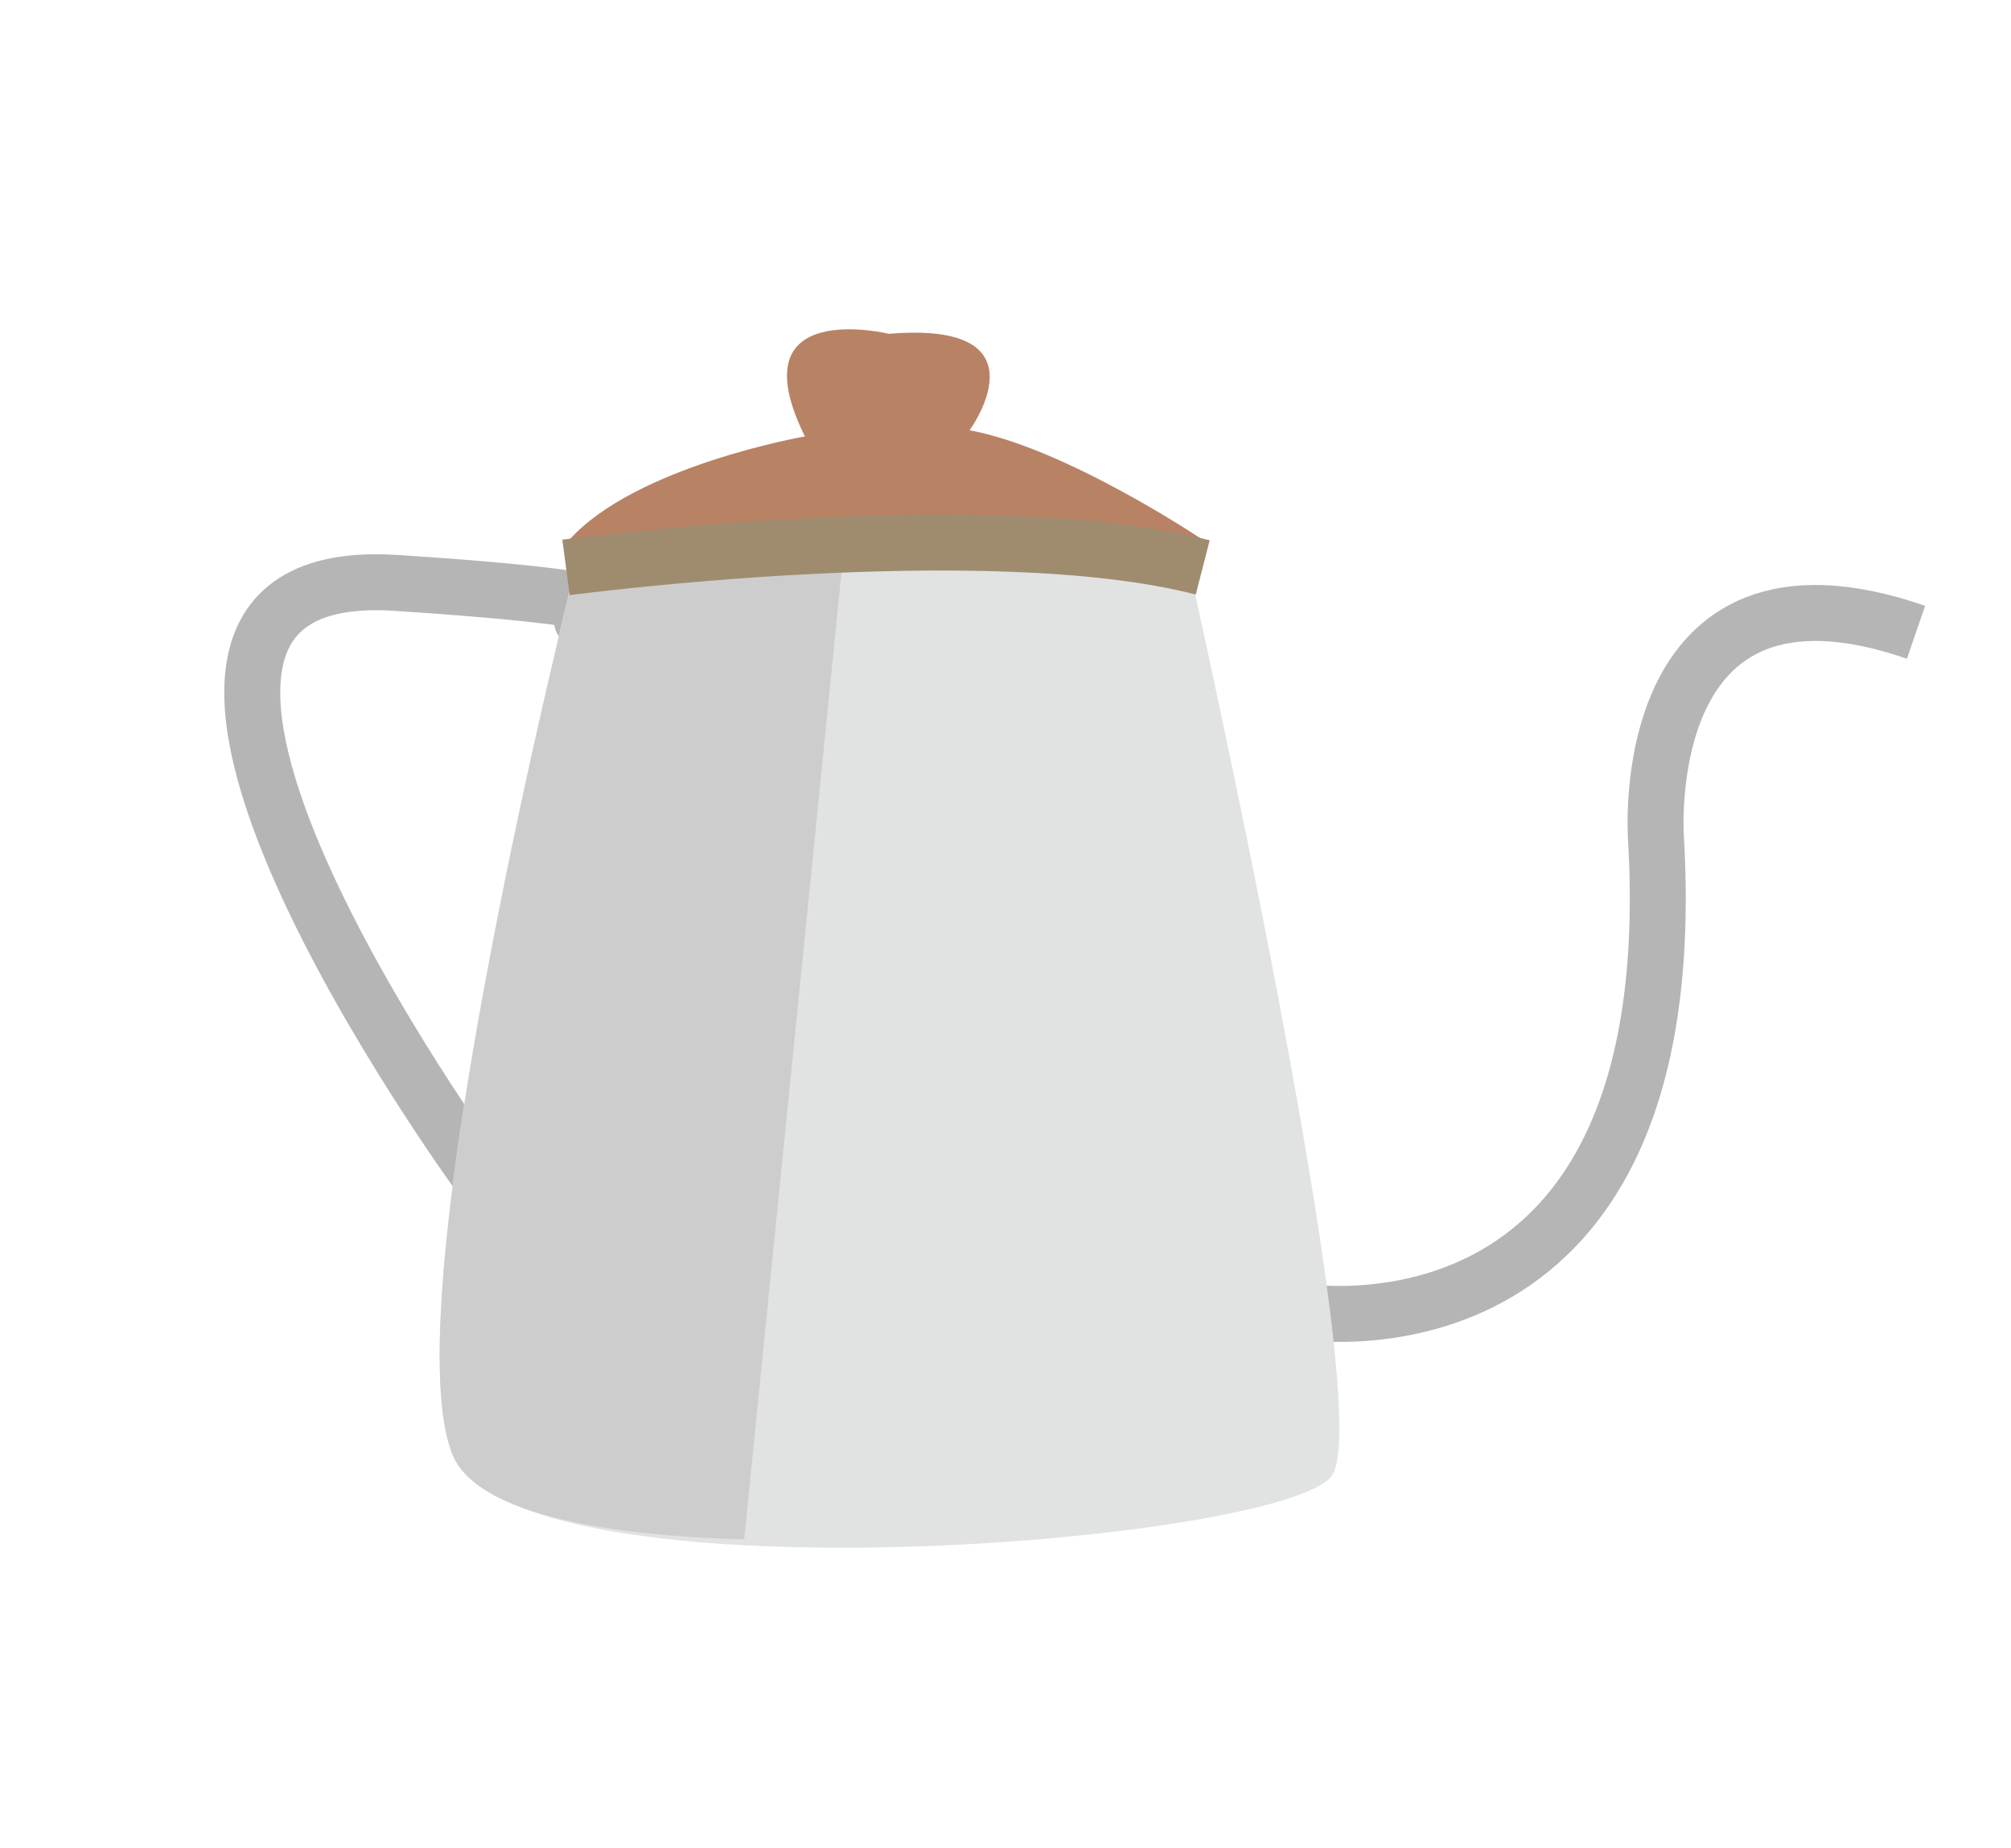 <svg xmlns="http://www.w3.org/2000/svg" viewBox="0 0 215.59 198.12"><defs><style>.cls-1{fill:#fff;}.cls-2,.cls-3,.cls-7{fill:none;}.cls-3{stroke:#b5b5b5;}.cls-3,.cls-7{stroke-miterlimit:10;stroke-width:6px;}.cls-4{fill:#e1e3e2;}.cls-5{fill:#cdcdcd;}.cls-6{fill:#b88265;}.cls-7{stroke:#9f8c6f;}</style></defs><g id="Ebene_2" data-name="Ebene 2"><g id="Ebene_2-2" data-name="Ebene 2"><g id="Rechteck_2318" data-name="Rechteck 2318"><rect class="cls-1" width="215.59" height="198.12"/><rect class="cls-2" x="0.29" y="0.38" width="215.02" height="197.37"/></g><g id="Swanneck"><path class="cls-3" d="M51.44,126.06s-48.28-66.12-9-63.58,17.52,4.83,20.16,3.86"/><path class="cls-3" d="M139,140.52s41.9,7.53,38.53-50.64c0,0-2.44-32.56,27.88-22.11"/><path class="cls-4" d="M61.63,61.07h65.91s20.23,89.86,15.26,97.08-87.49,14-94.26-2.28S61.63,61.07,61.63,61.07Z"/><path class="cls-5" d="M79.78,165c-15.62-.41-28.7-2.95-31.24-9-6.77-16.25,13.09-94.79,13.09-94.79h28.6"/><path class="cls-6" d="M61,57.9s50.43-2.65,68,0c0,0-14.62-9.86-25.06-11.78,0,0,8.65-11.78-8.65-10.34,0,0-16.41-4-9,11C86.32,46.78,68.12,49.93,61,57.9Z"/><path class="cls-7" d="M60.68,60.82s44.95-6,68.26,0"/></g></g></g></svg>